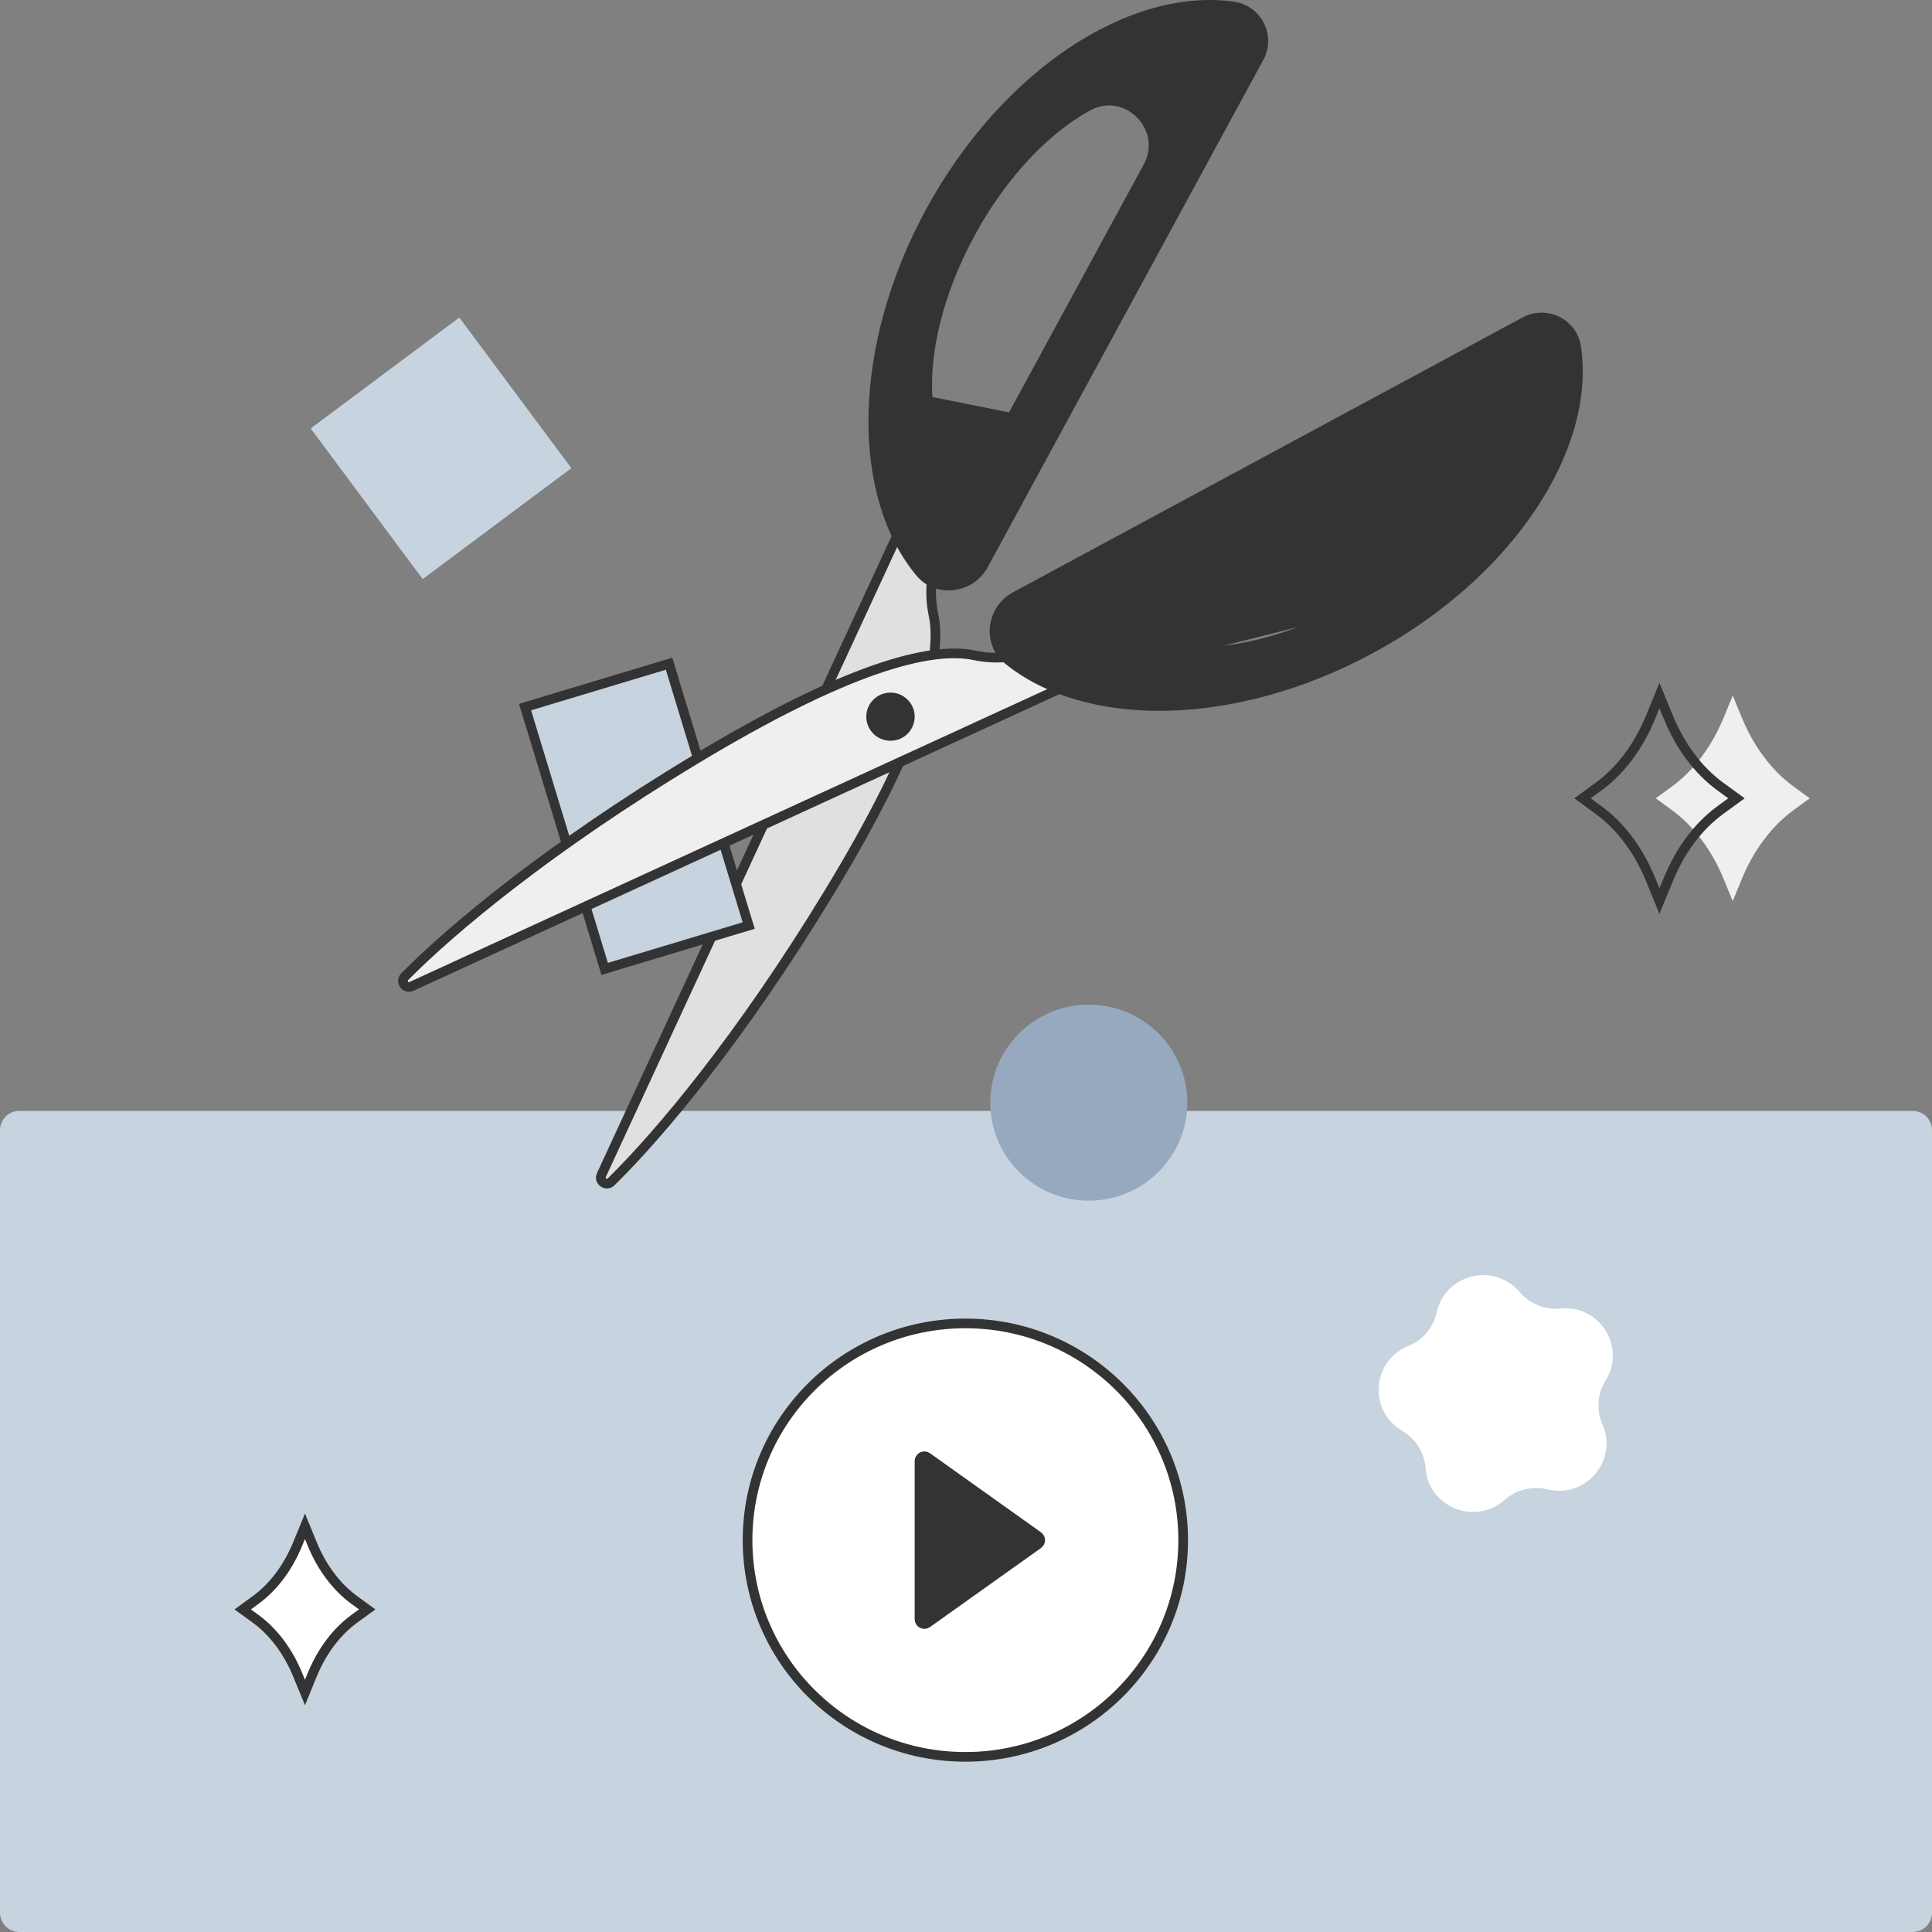 <svg width="200" height="200" viewBox="0 0 200 200" fill="none" xmlns="http://www.w3.org/2000/svg">
<rect x="0" y="0" width="200" height="200" fill="#808080" stroke="none"/>
<path d="M-3.8147e-06 117C-3.8147e-06 115.895 0.895 115 2 115H198C199.105 115 200 115.895 200 117V198C200 199.105 199.105 200 198 200H2C0.895 200 -3.8147e-06 199.105 -3.8147e-06 198V117Z" fill="#C7D3DF"/>
<path d="M122.482 159.436C122.482 171.828 112.39 181.87 99.936 181.87C87.482 181.87 77.387 171.828 77.387 159.436C77.387 147.045 87.482 137 99.936 137C112.39 137 122.482 147.045 122.482 159.436Z" fill="white" stroke="#333333" stroke-miterlimit="10"/>
<path d="M107.472 159.031L95.977 150.843C95.646 150.608 95.187 150.844 95.187 151.251V167.62C95.187 168.027 95.646 168.263 95.977 168.028L107.472 159.845C107.752 159.646 107.752 159.23 107.472 159.031Z" fill="#333333" stroke="#333333"/>
<path d="M179.372 72L180.288 74.231C181.527 77.266 183.397 79.762 185.669 81.421L187.342 82.641L185.669 83.862C183.397 85.521 181.527 88.017 180.288 91.052L179.372 93.283L178.458 91.052C177.216 88.017 175.346 85.521 173.074 83.862L171.404 82.641L173.074 81.421C175.346 79.762 177.216 77.266 178.458 74.231L179.372 72Z" fill="#EFEFF0"/>
<path d="M171.786 72L172.703 74.231C173.942 77.266 175.812 79.762 178.084 81.421L179.757 82.641L178.084 83.862C175.812 85.521 173.942 88.017 172.703 91.052L171.786 93.283L170.873 91.052C169.631 88.017 167.761 85.521 165.489 83.862L163.819 82.641L165.489 81.421C167.761 79.762 169.631 77.266 170.873 74.231L171.786 72Z" stroke="#333333" stroke-miterlimit="10"/>
<path d="M31.57 158L32.308 159.803C33.313 162.26 34.824 164.276 36.659 165.617L38.012 166.606L36.659 167.591C34.824 168.934 33.313 170.948 32.308 173.404L31.57 175.208L30.829 173.404C29.825 170.948 28.313 168.934 26.478 167.591L25.126 166.606L26.478 165.617C28.313 164.276 29.825 162.26 30.829 159.803L31.57 158Z" fill="white" stroke="#333333" stroke-miterlimit="10"/>
<path d="M59.145 48.464L43.757 59.948L32.163 44.353L47.548 32.869L59.145 48.464Z" fill="#C7D3DF"/>
<path d="M96.624 63.587L96.624 63.586C96.176 61.514 96.447 59.368 96.815 57.764C97.001 56.957 97.213 56.277 97.38 55.797C97.424 55.669 97.466 55.555 97.502 55.457L93.781 53.469L62.257 121.64C62.257 121.64 62.257 121.64 62.256 121.64C61.97 122.263 62.759 122.836 63.264 122.343C68.238 117.469 76.694 107.438 85.858 92.343C90.537 84.636 93.487 78.598 95.138 73.898C96.792 69.188 97.121 65.873 96.624 63.587Z" fill="#E0E0E0" stroke="#333333"/>
<path d="M77.505 95.813L62.594 100.301L54.353 73.196L69.261 68.707L77.505 95.813Z" fill="#C7D3DF" stroke="#333333" stroke-miterlimit="10"/>
<path d="M96.049 41.512L96.049 41.513C96.428 46.064 102.565 47.222 104.72 43.252L96.049 41.512ZM96.049 41.512C95.639 36.573 97.123 30.268 100.447 24.153C103.771 18.036 108.258 13.349 112.635 10.985C116.658 8.812 121.009 13.274 118.844 17.257C118.844 17.257 118.844 17.257 118.844 17.257L104.721 43.252L96.049 41.512ZM96.298 21.923C92.467 28.974 90.54 36.313 90.407 42.893C90.275 49.477 91.941 55.265 95.251 59.262C97.007 61.381 100.466 60.946 101.806 58.48L130.339 5.964L130.339 5.964C131.534 3.767 130.178 1.036 127.699 0.676C122.475 -0.079 116.588 1.619 111.009 5.332C105.434 9.042 100.2 14.742 96.298 21.923ZM96.298 21.923L95.859 21.684L96.298 21.923Z" fill="#333333" stroke="#333333"/>
<path d="M109.082 66.963C108.982 67.001 108.866 67.042 108.736 67.088C108.254 67.254 107.571 67.467 106.761 67.652C105.15 68.021 102.995 68.293 100.913 67.847C98.613 67.355 95.28 67.687 90.547 69.338C85.824 70.986 79.757 73.929 72.017 78.593C56.859 87.73 46.789 96.156 41.893 101.111C41.419 101.594 41.956 102.403 42.605 102.105L42.605 102.105L111.083 70.663L109.082 66.963Z" fill="#EFEFF0" stroke="#333333"/>
<path d="M139.599 63.073L139.6 63.073C145.741 59.76 150.448 55.289 152.818 50.927C155.011 46.903 150.493 42.606 146.514 44.753L120.407 58.836L120.407 58.836L120.645 59.276C117.071 61.201 118.151 66.641 122.204 66.968L139.599 63.073ZM139.599 63.073C133.458 66.383 127.126 67.868 122.163 67.467L139.599 63.073ZM163.166 35.927L163.166 35.927C162.806 33.468 160.059 32.113 157.844 33.308L157.844 33.308L105.098 61.757C105.098 61.757 105.098 61.757 105.098 61.757C102.621 63.094 102.193 66.533 104.322 68.273L104.322 68.273C108.343 71.564 114.162 73.215 120.78 73.076C127.393 72.937 134.766 71.01 141.849 67.189L141.849 67.189C149.063 63.3 154.788 58.086 158.509 52.536C162.234 46.981 163.932 41.124 163.166 35.927Z" fill="#333333" stroke="#333333"/>
<path d="M93.602 75.598L93.602 75.598C94.383 74.82 94.383 73.559 93.602 72.782C92.819 72.003 91.545 72.004 90.766 72.784L90.766 72.784L90.764 72.785C89.981 73.563 89.981 74.823 90.764 75.6L90.765 75.601C91.547 76.379 92.822 76.377 93.602 75.598Z" fill="#333333" stroke="#333333"/>
<path d="M122.909 114.146C122.909 119.751 118.343 124.292 112.712 124.292C107.079 124.292 102.513 119.751 102.513 114.146C102.513 108.54 107.079 104 112.712 104C118.343 104 122.909 108.54 122.909 114.146Z" fill="#97A9BF"/>
<path d="M161.544 135.456C165.603 135.055 168.362 139.464 166.212 142.912C165.357 144.283 165.234 145.981 165.886 147.459C167.522 151.179 164.164 155.151 160.201 154.181C158.629 153.795 156.966 154.205 155.754 155.279C152.707 157.975 147.873 156.026 147.571 151.975C147.455 150.369 146.547 148.921 145.151 148.108C141.627 146.055 142 140.875 145.779 139.345C147.276 138.733 148.38 137.432 148.728 135.857C149.598 131.888 154.666 130.64 157.298 133.739C158.343 134.972 159.933 135.615 161.544 135.456Z" fill="white"/>
</svg>
